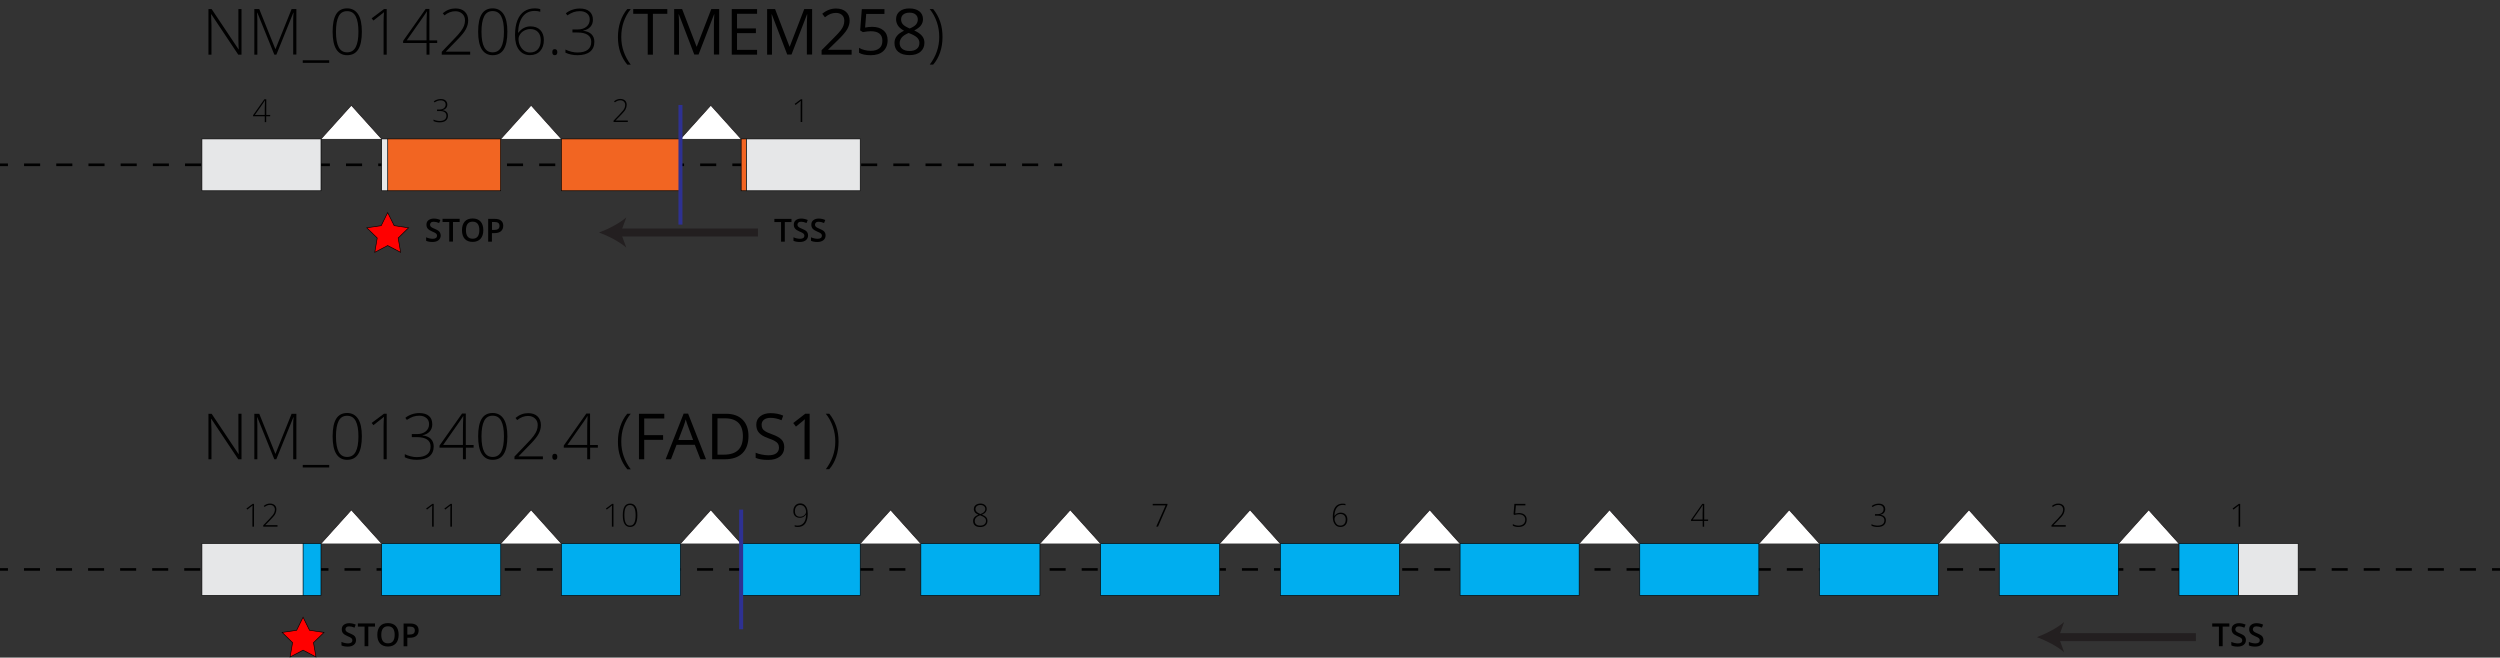 <?xml version="1.0" encoding="utf-8"?>
<!-- Generator: Adobe Illustrator 25.2.3, SVG Export Plug-In . SVG Version: 6.00 Build 0)  -->
<svg version="1.1" id="Layer_1" xmlns="http://www.w3.org/2000/svg" xmlns:xlink="http://www.w3.org/1999/xlink" x="0px" y="0px"
	 viewBox="0 0 313.87 82.56" style="enable-background:new 0 0 313.87 82.56;" xml:space="preserve">
<rect x="0" y="0" width="313.87" height="82.56" fill="#333333" stroke="none"/>
<style type="text/css">
	.st0{fill:#FFFFFF;stroke:#231F20;stroke-width:0.1;stroke-miterlimit:10;}
	.st1{fill:none;stroke:#000000;stroke-width:0.33;stroke-miterlimit:10;}
	.st2{fill:none;stroke:#000000;stroke-width:0.33;stroke-miterlimit:10;stroke-dasharray:2.021,2.021;}
	.st3{fill:#FF0000;stroke:#000000;stroke-width:0.078;stroke-miterlimit:10;}
	.st4{fill:#E6E7E8;stroke:#000000;stroke-width:0.078;stroke-miterlimit:10;}
	.st5{fill:#FFFFFF;}
	.st6{fill:none;stroke:#231F20;stroke-miterlimit:10;}
	.st7{fill:#231F20;}
	.st8{fill:#F26522;stroke:#000000;stroke-width:0.078;stroke-miterlimit:10;}
	.st9{fill:#00AEEF;stroke:#2E3192;stroke-width:0.5;stroke-miterlimit:10;}
	.st10{fill:none;stroke:#000000;stroke-width:0.33;stroke-miterlimit:10;stroke-dasharray:2.012,2.012;}
	.st11{fill:#00AEEF;stroke:#000000;stroke-width:0.078;stroke-miterlimit:10;}
</style>
<g>
	<path d="M30.31,6.86h-0.4l-3.38-5.07H26.5c0.03,0.6,0.05,1.06,0.05,1.37v3.7h-0.38V1.14h0.4l3.38,5.06h0.02
		c-0.02-0.47-0.04-0.91-0.04-1.34V1.14h0.39V6.86z"/>
	<path d="M34.44,6.86l-2.13-5.27h-0.03c0.02,0.32,0.03,0.65,0.03,0.99v4.28h-0.38V1.14h0.62l2.02,5.02h0.02l2.02-5.02h0.6v5.71h-0.4
		V2.53c0-0.3,0.02-0.61,0.05-0.94h-0.03L34.7,6.86H34.44z"/>
	<path d="M41.33,7.89h-3.32V7.57h3.32V7.89z"/>
	<path d="M45.43,3.98c0,1-0.15,1.74-0.46,2.23s-0.77,0.72-1.39,0.72c-0.6,0-1.05-0.25-1.36-0.74s-0.46-1.23-0.46-2.21
		c0-0.99,0.15-1.73,0.45-2.21s0.76-0.72,1.37-0.72c0.6,0,1.06,0.25,1.38,0.74S45.43,3.02,45.43,3.98z M42.18,3.98
		c0,0.89,0.12,1.54,0.35,1.96s0.58,0.63,1.05,0.63c0.49,0,0.85-0.22,1.08-0.66S45,4.84,45,3.98c0-0.84-0.11-1.48-0.34-1.92
		s-0.58-0.66-1.08-0.66s-0.85,0.22-1.07,0.66S42.18,3.14,42.18,3.98z"/>
	<path d="M48.54,6.86h-0.38V2.7c0-0.38,0.02-0.77,0.05-1.18c-0.04,0.04-0.08,0.08-0.12,0.11s-0.44,0.35-1.21,0.95L46.66,2.3
		l1.55-1.16h0.34V6.86z"/>
	<path d="M54.9,5.4h-0.98v1.46h-0.37V5.4h-2.94V5.14l2.83-4.02h0.47v3.95h0.98V5.4z M53.55,5.06V3.43c0-0.79,0.02-1.45,0.05-1.98
		h-0.03c-0.05,0.1-0.21,0.34-0.48,0.73l-2.02,2.88H53.55z"/>
	<path d="M59.03,6.86h-3.57V6.51l1.52-1.59c0.43-0.44,0.73-0.78,0.9-1.02s0.3-0.46,0.38-0.67s0.12-0.44,0.12-0.67
		c0-0.34-0.11-0.62-0.34-0.83s-0.51-0.32-0.87-0.32c-0.48,0-0.93,0.17-1.37,0.52l-0.21-0.27c0.48-0.4,1.01-0.6,1.59-0.6
		c0.5,0,0.89,0.13,1.17,0.4s0.43,0.63,0.43,1.1c0,0.38-0.1,0.74-0.29,1.1s-0.54,0.79-1.05,1.31l-1.46,1.5v0.02h3.05V6.86z"/>
	<path d="M63.7,3.98c0,1-0.15,1.74-0.46,2.23s-0.77,0.72-1.39,0.72c-0.6,0-1.05-0.25-1.36-0.74s-0.46-1.23-0.46-2.21
		c0-0.99,0.15-1.73,0.45-2.21s0.76-0.72,1.37-0.72c0.6,0,1.06,0.25,1.38,0.74S63.7,3.02,63.7,3.98z M60.45,3.98
		c0,0.89,0.12,1.54,0.35,1.96s0.58,0.63,1.05,0.63c0.49,0,0.85-0.22,1.08-0.66s0.34-1.08,0.34-1.94c0-0.84-0.11-1.48-0.34-1.92
		s-0.58-0.66-1.08-0.66S61,1.62,60.78,2.06S60.45,3.14,60.45,3.98z"/>
	<path d="M64.66,4.42c0-0.74,0.1-1.37,0.3-1.87s0.49-0.88,0.86-1.13s0.82-0.37,1.34-0.37c0.24,0,0.47,0.03,0.67,0.09v0.34
		c-0.19-0.07-0.42-0.11-0.69-0.11c-0.64,0-1.14,0.23-1.5,0.7s-0.56,1.14-0.6,2.02h0.05c0.2-0.26,0.42-0.45,0.68-0.58
		s0.52-0.2,0.81-0.2c0.53,0,0.95,0.15,1.25,0.46s0.45,0.73,0.45,1.26c0,0.58-0.16,1.04-0.47,1.38s-0.74,0.51-1.28,0.51
		c-0.58,0-1.03-0.22-1.37-0.66S64.66,5.21,64.66,4.42z M66.53,6.59c0.43,0,0.76-0.13,1-0.4s0.36-0.65,0.36-1.15
		c0-0.44-0.12-0.78-0.35-1.02s-0.55-0.37-0.96-0.37c-0.27,0-0.51,0.06-0.74,0.18s-0.41,0.27-0.54,0.47s-0.2,0.39-0.2,0.6
		c0,0.29,0.06,0.57,0.19,0.83s0.3,0.48,0.52,0.63S66.26,6.59,66.53,6.59z"/>
	<path d="M69.34,6.55c0-0.26,0.1-0.38,0.31-0.38c0.21,0,0.32,0.13,0.32,0.38s-0.11,0.38-0.32,0.38C69.45,6.93,69.34,6.81,69.34,6.55
		z"/>
	<path d="M74.44,2.49c0,0.35-0.11,0.65-0.33,0.89s-0.52,0.4-0.9,0.46v0.02c0.46,0.06,0.81,0.2,1.05,0.44s0.36,0.55,0.36,0.95
		c0,0.53-0.18,0.95-0.54,1.24s-0.89,0.44-1.57,0.44c-0.58,0-1.09-0.11-1.52-0.32V6.22c0.22,0.11,0.46,0.2,0.74,0.27
		s0.53,0.1,0.77,0.1c0.58,0,1.01-0.12,1.3-0.35s0.43-0.56,0.43-0.99c0-0.38-0.15-0.67-0.44-0.87s-0.73-0.3-1.3-0.3h-0.62V3.7h0.62
		c0.47,0,0.85-0.11,1.13-0.34s0.42-0.53,0.42-0.92c0-0.32-0.11-0.57-0.34-0.76S73.16,1.4,72.8,1.4c-0.28,0-0.54,0.04-0.78,0.12
		s-0.5,0.22-0.79,0.41l-0.19-0.26c0.22-0.19,0.49-0.33,0.8-0.44s0.63-0.16,0.95-0.16c0.53,0,0.93,0.12,1.22,0.37
		S74.44,2.04,74.44,2.49z"/>
	<path d="M77.58,4.66c0-0.69,0.1-1.34,0.3-1.94s0.49-1.13,0.87-1.58h0.44c-0.39,0.47-0.68,1.01-0.89,1.61S78,3.99,78,4.66
		c0,1.26,0.4,2.41,1.19,3.46h-0.43c-0.38-0.44-0.67-0.96-0.88-1.55S77.58,5.34,77.58,4.66z"/>
	<path d="M81.98,6.86h-0.66V1.73H79.5V1.14h4.28v0.59h-1.81V6.86z"/>
	<path d="M87.17,6.86l-1.94-5.06H85.2c0.04,0.4,0.05,0.88,0.05,1.43v3.63h-0.61V1.14h1l1.81,4.71h0.03l1.82-4.71h0.99v5.71h-0.66
		V3.18c0-0.42,0.02-0.88,0.05-1.38h-0.03l-1.95,5.05H87.17z"/>
	<path d="M95.05,6.86h-3.18V1.14h3.18v0.59h-2.52v1.84h2.37v0.59h-2.37v2.1h2.52V6.86z"/>
	<path d="M98.84,6.86l-1.94-5.06h-0.03c0.04,0.4,0.05,0.88,0.05,1.43v3.63h-0.61V1.14h1l1.81,4.71h0.03l1.82-4.71h0.99v5.71h-0.66
		V3.18c0-0.42,0.02-0.88,0.05-1.38h-0.03l-1.95,5.05H98.84z"/>
	<path d="M106.9,6.86h-3.75V6.3l1.5-1.51c0.46-0.46,0.76-0.79,0.91-0.99s0.26-0.39,0.33-0.58s0.11-0.39,0.11-0.61
		c0-0.3-0.09-0.55-0.28-0.72s-0.44-0.27-0.77-0.27c-0.24,0-0.46,0.04-0.67,0.12s-0.45,0.22-0.71,0.43l-0.34-0.44
		c0.53-0.44,1.1-0.66,1.72-0.66c0.54,0,0.96,0.14,1.26,0.41s0.46,0.64,0.46,1.11c0,0.36-0.1,0.72-0.3,1.07s-0.58,0.8-1.14,1.34
		l-1.25,1.22v0.03h2.94V6.86z"/>
	<path d="M109.5,3.37c0.6,0,1.07,0.15,1.42,0.45s0.52,0.71,0.52,1.22c0,0.59-0.19,1.05-0.56,1.39s-0.9,0.5-1.56,0.5
		c-0.64,0-1.13-0.1-1.47-0.31V6c0.18,0.12,0.41,0.21,0.68,0.28s0.54,0.1,0.8,0.1c0.46,0,0.81-0.11,1.07-0.32s0.38-0.53,0.38-0.94
		c0-0.8-0.49-1.2-1.46-1.2c-0.25,0-0.58,0.04-0.99,0.11l-0.34-0.21l0.21-2.67h2.84v0.6h-2.29l-0.14,1.71
		C108.91,3.4,109.21,3.37,109.5,3.37z"/>
	<path d="M114.18,1.06c0.52,0,0.93,0.12,1.24,0.36s0.46,0.58,0.46,1c0,0.28-0.09,0.54-0.26,0.77s-0.45,0.44-0.84,0.63
		c0.46,0.22,0.79,0.45,0.99,0.7s0.29,0.53,0.29,0.85c0,0.47-0.17,0.85-0.5,1.13s-0.78,0.42-1.36,0.42c-0.61,0-1.08-0.13-1.41-0.4
		s-0.49-0.65-0.49-1.13c0-0.65,0.4-1.16,1.2-1.53c-0.36-0.2-0.62-0.42-0.77-0.66s-0.23-0.5-0.23-0.79c0-0.41,0.15-0.74,0.46-0.99
		S113.67,1.06,114.18,1.06z M112.95,5.41c0,0.31,0.11,0.56,0.33,0.73s0.52,0.26,0.92,0.26c0.39,0,0.69-0.09,0.91-0.27
		s0.32-0.43,0.32-0.75c0-0.25-0.1-0.48-0.3-0.67s-0.56-0.39-1.06-0.57c-0.39,0.17-0.67,0.35-0.84,0.55S112.95,5.13,112.95,5.41z
		 M114.18,1.59c-0.33,0-0.58,0.08-0.77,0.23s-0.28,0.36-0.28,0.62c0,0.24,0.08,0.45,0.23,0.62s0.44,0.34,0.85,0.52
		c0.37-0.16,0.64-0.32,0.79-0.5s0.23-0.39,0.23-0.63c0-0.26-0.09-0.47-0.28-0.63S114.51,1.59,114.18,1.59z"/>
	<path d="M118.33,4.66c0,0.69-0.1,1.32-0.3,1.91s-0.49,1.11-0.87,1.54h-0.43c0.79-1.05,1.19-2.21,1.19-3.46c0-0.67-0.1-1.3-0.31-1.9
		s-0.5-1.14-0.89-1.61h0.44c0.38,0.46,0.67,0.98,0.88,1.59S118.33,3.98,118.33,4.66z"/>
</g>
<g>
	<path d="M30.31,57.66h-0.4l-3.38-5.07H26.5c0.03,0.6,0.05,1.06,0.05,1.37v3.7h-0.38v-5.71h0.4l3.38,5.06h0.02
		c-0.02-0.47-0.04-0.91-0.04-1.34v-3.73h0.39V57.66z"/>
	<path d="M34.44,57.66l-2.13-5.27h-0.03c0.02,0.32,0.03,0.65,0.03,0.99v4.28h-0.38v-5.71h0.62l2.02,5.02h0.02l2.02-5.02h0.6v5.71
		h-0.4v-4.33c0-0.3,0.02-0.61,0.05-0.94h-0.03l-2.14,5.27H34.44z"/>
	<path d="M41.33,58.69h-3.32v-0.32h3.32V58.69z"/>
	<path d="M45.43,54.78c0,1-0.15,1.74-0.46,2.23s-0.77,0.72-1.39,0.72c-0.6,0-1.05-0.25-1.36-0.74s-0.46-1.23-0.46-2.21
		c0-0.99,0.15-1.73,0.45-2.21s0.76-0.72,1.37-0.72c0.6,0,1.06,0.25,1.38,0.74S45.43,53.82,45.43,54.78z M42.18,54.78
		c0,0.89,0.12,1.54,0.35,1.96s0.58,0.63,1.05,0.63c0.49,0,0.85-0.22,1.08-0.66S45,55.64,45,54.78c0-0.84-0.11-1.48-0.34-1.92
		s-0.58-0.66-1.08-0.66s-0.85,0.22-1.07,0.66S42.18,53.94,42.18,54.78z"/>
	<path d="M48.54,57.66h-0.38V53.5c0-0.38,0.02-0.77,0.05-1.18c-0.04,0.04-0.08,0.08-0.12,0.11s-0.44,0.35-1.21,0.95l-0.22-0.28
		l1.55-1.16h0.34V57.66z"/>
	<path d="M54.27,53.29c0,0.35-0.11,0.65-0.33,0.89s-0.52,0.4-0.9,0.46v0.02c0.46,0.06,0.81,0.2,1.05,0.44s0.36,0.55,0.36,0.95
		c0,0.53-0.18,0.95-0.54,1.24s-0.89,0.44-1.57,0.44c-0.58,0-1.09-0.11-1.52-0.32v-0.39c0.22,0.11,0.46,0.2,0.74,0.27
		s0.53,0.1,0.77,0.1c0.58,0,1.01-0.12,1.3-0.35s0.43-0.56,0.43-0.99c0-0.38-0.15-0.67-0.44-0.87s-0.73-0.3-1.3-0.3h-0.62V54.5h0.62
		c0.47,0,0.85-0.11,1.13-0.34s0.42-0.53,0.42-0.92c0-0.32-0.11-0.57-0.34-0.76s-0.52-0.29-0.88-0.29c-0.28,0-0.54,0.04-0.78,0.12
		s-0.5,0.22-0.79,0.41l-0.19-0.26c0.22-0.19,0.49-0.33,0.8-0.44s0.63-0.16,0.95-0.16c0.53,0,0.93,0.12,1.22,0.37
		S54.27,52.83,54.27,53.29z"/>
	<path d="M59.47,56.2h-0.98v1.46h-0.37V56.2h-2.94v-0.26l2.83-4.02h0.47v3.95h0.98V56.2z M58.12,55.86v-1.63
		c0-0.79,0.02-1.45,0.05-1.98h-0.03c-0.05,0.1-0.21,0.34-0.48,0.73l-2.02,2.88H58.12z"/>
	<path d="M63.7,54.78c0,1-0.15,1.74-0.46,2.23s-0.77,0.72-1.39,0.72c-0.6,0-1.05-0.25-1.36-0.74s-0.46-1.23-0.46-2.21
		c0-0.99,0.15-1.73,0.45-2.21s0.76-0.72,1.37-0.72c0.6,0,1.06,0.25,1.38,0.74S63.7,53.82,63.7,54.78z M60.45,54.78
		c0,0.89,0.12,1.54,0.35,1.96s0.58,0.63,1.05,0.63c0.49,0,0.85-0.22,1.08-0.66s0.34-1.08,0.34-1.94c0-0.84-0.11-1.48-0.34-1.92
		s-0.58-0.66-1.08-0.66s-0.85,0.22-1.07,0.66S60.45,53.94,60.45,54.78z"/>
	<path d="M68.16,57.66h-3.57v-0.34l1.52-1.59c0.43-0.44,0.73-0.78,0.9-1.02s0.3-0.46,0.38-0.67s0.12-0.44,0.12-0.67
		c0-0.34-0.11-0.62-0.34-0.83s-0.51-0.32-0.87-0.32c-0.48,0-0.93,0.17-1.37,0.52l-0.21-0.27c0.48-0.4,1.01-0.6,1.59-0.6
		c0.5,0,0.89,0.13,1.17,0.4s0.43,0.63,0.43,1.1c0,0.38-0.1,0.74-0.29,1.1s-0.54,0.79-1.05,1.31l-1.46,1.5v0.02h3.05V57.66z"/>
	<path d="M69.34,57.35c0-0.26,0.1-0.38,0.31-0.38c0.21,0,0.32,0.13,0.32,0.38s-0.11,0.38-0.32,0.38
		C69.45,57.73,69.34,57.61,69.34,57.35z"/>
	<path d="M75.07,56.2h-0.98v1.46h-0.37V56.2h-2.94v-0.26l2.83-4.02h0.47v3.95h0.98V56.2z M73.72,55.86v-1.63
		c0-0.79,0.02-1.45,0.05-1.98h-0.03c-0.05,0.1-0.21,0.34-0.48,0.73l-2.02,2.88H73.72z"/>
	<path d="M77.58,55.46c0-0.69,0.1-1.34,0.3-1.94s0.49-1.13,0.87-1.58h0.44c-0.39,0.47-0.68,1.01-0.89,1.61S78,54.79,78,55.46
		c0,1.26,0.4,2.41,1.19,3.46h-0.43c-0.38-0.44-0.67-0.96-0.88-1.55S77.58,56.14,77.58,55.46z"/>
	<path d="M80.88,57.66h-0.66v-5.71h3.18v0.59h-2.52v2.09h2.37v0.59h-2.37V57.66z"/>
	<path d="M87.94,57.66l-0.71-1.82h-2.29l-0.7,1.82h-0.67l2.26-5.73h0.56l2.25,5.73H87.94z M87.02,55.24l-0.66-1.77
		c-0.09-0.22-0.17-0.5-0.27-0.82c-0.06,0.25-0.14,0.52-0.25,0.82l-0.67,1.77H87.02z"/>
	<path d="M93.97,54.75c0,0.94-0.26,1.66-0.77,2.16s-1.25,0.75-2.21,0.75h-1.58v-5.71h1.75c0.89,0,1.58,0.25,2.07,0.74
		S93.97,53.86,93.97,54.75z M93.27,54.77c0-0.74-0.19-1.31-0.56-1.68s-0.93-0.57-1.67-0.57h-0.96v4.56h0.81
		c0.79,0,1.39-0.19,1.79-0.58S93.27,55.53,93.27,54.77z"/>
	<path d="M98.46,56.14c0,0.5-0.18,0.89-0.55,1.18s-0.86,0.42-1.48,0.42c-0.68,0-1.2-0.09-1.56-0.26v-0.64
		c0.23,0.1,0.49,0.18,0.77,0.23s0.55,0.09,0.82,0.09c0.44,0,0.78-0.08,1-0.25s0.34-0.4,0.34-0.7c0-0.2-0.04-0.36-0.12-0.49
		s-0.21-0.24-0.4-0.35s-0.47-0.23-0.85-0.36c-0.53-0.19-0.91-0.42-1.14-0.68s-0.34-0.6-0.34-1.02c0-0.44,0.17-0.79,0.5-1.05
		s0.77-0.39,1.31-0.39c0.57,0,1.09,0.1,1.57,0.31l-0.21,0.58c-0.47-0.2-0.93-0.3-1.38-0.3c-0.35,0-0.63,0.08-0.82,0.23
		s-0.3,0.36-0.3,0.63c0,0.2,0.04,0.36,0.11,0.49s0.2,0.24,0.37,0.35s0.44,0.22,0.79,0.35c0.6,0.21,1.01,0.44,1.24,0.69
		S98.46,55.75,98.46,56.14z"/>
	<path d="M101.64,57.66h-0.63v-4.07c0-0.34,0.01-0.66,0.03-0.96c-0.05,0.05-0.12,0.11-0.18,0.17s-0.38,0.31-0.93,0.76l-0.34-0.45
		l1.51-1.17h0.55V57.66z"/>
	<path d="M105.28,55.46c0,0.69-0.1,1.32-0.3,1.91s-0.49,1.11-0.87,1.54h-0.43c0.79-1.05,1.19-2.21,1.19-3.46
		c0-0.67-0.1-1.3-0.31-1.9s-0.5-1.14-0.89-1.61h0.44c0.38,0.46,0.67,0.98,0.88,1.59S105.28,54.78,105.28,55.46z"/>
</g>
<path class="st0" d="M44.11,29.19"/>
<path class="st0" d="M38.54,17.44"/>
<g>
	<g>
		<path class="st1" d="M0,20.69c0.33,0,0.67,0,1,0"/>
		<path class="st2" d="M3.02,20.69c42.77,0,85.55,0,128.32,0"/>
		<path class="st1" d="M132.35,20.69c0.33,0,0.67,0,1,0"/>
	</g>
</g>
<polygon class="st3" points="48.67,26.69 49.49,28.33 51.3,28.6 49.99,29.88 50.3,31.68 48.67,30.83 47.05,31.68 47.36,29.88 
	46.05,28.6 47.86,28.33 "/>
<rect x="25.35" y="17.44" class="st4" width="14.95" height="6.51"/>
<polyline class="st0" points="70.48,17.44 66.68,13.21 62.87,17.44 "/>
<polyline class="st0" points="93.05,17.44 89.24,13.21 85.43,17.44 "/>
<polyline class="st0" points="47.92,17.44 44.11,13.21 40.3,17.44 "/>
<g>
	<line class="st5" x1="95.16" y1="29.19" x2="75.21" y2="29.19"/>
	<g>
		<line class="st6" x1="95.16" y1="29.19" x2="77.63" y2="29.19"/>
		<g>
			<path class="st7" d="M75.21,29.19c1.14-0.42,2.55-1.14,3.42-1.9l-0.69,1.9l0.69,1.9C77.76,30.33,76.35,29.61,75.21,29.19z"/>
		</g>
	</g>
</g>
<rect x="48.67" y="17.44" class="st8" width="14.19" height="6.51"/>
<rect x="93.05" y="17.44" class="st8" width="0.67" height="6.51"/>
<rect x="93.72" y="17.44" class="st4" width="14.28" height="6.51"/>
<rect x="70.48" y="17.44" class="st8" width="14.95" height="6.51"/>
<g>
	<path d="M98.53,30.34h-0.47v-2.46h-0.84v-0.4h2.15v0.4h-0.84V30.34z"/>
	<path d="M101.45,29.56c0,0.25-0.09,0.45-0.28,0.6s-0.44,0.22-0.76,0.22c-0.32,0-0.59-0.05-0.79-0.15v-0.44
		c0.13,0.06,0.27,0.11,0.42,0.14s0.28,0.05,0.41,0.05c0.19,0,0.32-0.04,0.41-0.11s0.13-0.16,0.13-0.28c0-0.11-0.04-0.2-0.12-0.27
		c-0.08-0.07-0.25-0.16-0.5-0.26c-0.26-0.11-0.44-0.23-0.55-0.36c-0.11-0.14-0.16-0.3-0.16-0.49c0-0.24,0.08-0.43,0.25-0.56
		c0.17-0.14,0.4-0.21,0.68-0.21c0.27,0,0.55,0.06,0.82,0.18L101.26,28c-0.25-0.11-0.48-0.16-0.68-0.16c-0.15,0-0.27,0.03-0.34,0.1
		s-0.12,0.15-0.12,0.26c0,0.07,0.02,0.14,0.05,0.19s0.08,0.1,0.15,0.15c0.07,0.05,0.2,0.11,0.39,0.19c0.21,0.09,0.36,0.17,0.46,0.24
		s0.17,0.16,0.21,0.26C101.43,29.32,101.45,29.43,101.45,29.56z"/>
	<path d="M103.65,29.56c0,0.25-0.09,0.45-0.28,0.6s-0.44,0.22-0.76,0.22c-0.32,0-0.59-0.05-0.79-0.15v-0.44
		c0.13,0.06,0.27,0.11,0.42,0.14s0.28,0.05,0.41,0.05c0.19,0,0.32-0.04,0.41-0.11s0.13-0.16,0.13-0.28c0-0.11-0.04-0.2-0.12-0.27
		c-0.08-0.07-0.25-0.16-0.5-0.26c-0.26-0.11-0.44-0.23-0.55-0.36c-0.11-0.14-0.16-0.3-0.16-0.49c0-0.24,0.08-0.43,0.25-0.56
		c0.17-0.14,0.4-0.21,0.68-0.21c0.27,0,0.55,0.06,0.82,0.18L103.46,28c-0.25-0.11-0.48-0.16-0.68-0.16c-0.15,0-0.27,0.03-0.34,0.1
		s-0.12,0.15-0.12,0.26c0,0.07,0.02,0.14,0.05,0.19s0.08,0.1,0.15,0.15c0.07,0.05,0.2,0.11,0.39,0.19c0.21,0.09,0.36,0.17,0.46,0.24
		s0.17,0.16,0.21,0.26C103.63,29.32,103.65,29.43,103.65,29.56z"/>
</g>
<g>
	<path d="M55.33,29.56c0,0.25-0.09,0.45-0.28,0.6s-0.44,0.22-0.76,0.22s-0.59-0.05-0.79-0.15v-0.44c0.13,0.06,0.27,0.11,0.42,0.14
		s0.28,0.05,0.41,0.05c0.19,0,0.32-0.04,0.41-0.11s0.13-0.16,0.13-0.28c0-0.11-0.04-0.2-0.12-0.27s-0.25-0.16-0.5-0.26
		c-0.26-0.11-0.44-0.23-0.55-0.36s-0.16-0.3-0.16-0.49c0-0.24,0.08-0.43,0.25-0.56s0.4-0.21,0.68-0.21c0.27,0,0.55,0.06,0.82,0.18
		L55.13,28c-0.25-0.11-0.48-0.16-0.68-0.16c-0.15,0-0.27,0.03-0.34,0.1s-0.12,0.15-0.12,0.26c0,0.07,0.02,0.14,0.05,0.19
		s0.08,0.1,0.15,0.15s0.2,0.11,0.39,0.19c0.21,0.09,0.36,0.17,0.46,0.24s0.17,0.16,0.21,0.26S55.33,29.43,55.33,29.56z"/>
	<path d="M56.86,30.33H56.4v-2.46h-0.84v-0.4h2.15v0.4h-0.84V30.33z"/>
	<path d="M60.68,28.9c0,0.46-0.12,0.83-0.35,1.08s-0.56,0.39-0.99,0.39c-0.43,0-0.76-0.13-0.99-0.38S58,29.37,58,28.9
		s0.12-0.83,0.35-1.09s0.56-0.38,1-0.38c0.42,0,0.75,0.13,0.98,0.38S60.68,28.44,60.68,28.9z M58.5,28.9c0,0.35,0.07,0.62,0.21,0.8
		s0.35,0.27,0.63,0.27c0.28,0,0.49-0.09,0.63-0.27s0.21-0.45,0.21-0.8c0-0.35-0.07-0.62-0.21-0.8s-0.35-0.27-0.63-0.27
		c-0.28,0-0.49,0.09-0.63,0.27S58.5,28.55,58.5,28.9z"/>
	<path d="M63.18,28.34c0,0.3-0.1,0.53-0.29,0.69s-0.47,0.24-0.83,0.24h-0.3v1.07h-0.47v-2.86h0.82c0.36,0,0.62,0.07,0.8,0.22
		S63.18,28.06,63.18,28.34z M61.76,28.87h0.25c0.24,0,0.42-0.04,0.53-0.12s0.17-0.21,0.17-0.39c0-0.16-0.05-0.29-0.15-0.37
		s-0.26-0.12-0.47-0.12h-0.32V28.87z"/>
</g>
<g>
	<path d="M100.71,15.32h-0.19v-2.08c0-0.19,0.01-0.38,0.02-0.59c-0.02,0.02-0.04,0.04-0.06,0.06s-0.22,0.18-0.6,0.47l-0.11-0.14
		l0.78-0.58h0.17V15.32z"/>
</g>
<g>
	<path d="M56.16,13.14c0,0.18-0.06,0.33-0.17,0.45s-0.26,0.2-0.45,0.23v0.01c0.23,0.03,0.4,0.1,0.52,0.22s0.18,0.27,0.18,0.47
		c0,0.27-0.09,0.47-0.27,0.62s-0.44,0.22-0.78,0.22c-0.29,0-0.54-0.05-0.76-0.16v-0.19c0.11,0.06,0.23,0.1,0.37,0.13
		s0.26,0.05,0.38,0.05c0.29,0,0.5-0.06,0.65-0.17s0.22-0.28,0.22-0.49c0-0.19-0.07-0.33-0.22-0.44s-0.36-0.15-0.65-0.15h-0.31v-0.19
		h0.31c0.24,0,0.42-0.06,0.56-0.17s0.21-0.27,0.21-0.46c0-0.16-0.06-0.29-0.17-0.38s-0.26-0.14-0.44-0.14
		c-0.14,0-0.27,0.02-0.39,0.06s-0.25,0.11-0.39,0.2l-0.1-0.13c0.11-0.09,0.24-0.17,0.4-0.22s0.31-0.08,0.47-0.08
		c0.26,0,0.47,0.06,0.61,0.19S56.16,12.91,56.16,13.14z"/>
</g>
<g>
	<path d="M33.91,14.6h-0.49v0.73h-0.18V14.6h-1.47v-0.13l1.42-2.01h0.24v1.97h0.49V14.6z M33.24,14.43v-0.82
		c0-0.39,0.01-0.72,0.03-0.99h-0.02c-0.03,0.05-0.11,0.17-0.24,0.37L32,14.43H33.24z"/>
</g>
<g>
	<path d="M78.82,15.32h-1.79v-0.17l0.76-0.79c0.21-0.22,0.36-0.39,0.45-0.51s0.15-0.23,0.19-0.34s0.06-0.22,0.06-0.34
		c0-0.17-0.06-0.31-0.17-0.42s-0.26-0.16-0.44-0.16c-0.24,0-0.47,0.09-0.68,0.26l-0.11-0.13c0.24-0.2,0.5-0.3,0.79-0.3
		c0.25,0,0.44,0.07,0.59,0.2s0.21,0.32,0.21,0.55c0,0.19-0.05,0.37-0.14,0.55s-0.27,0.39-0.52,0.65l-0.73,0.75v0.01h1.53V15.32z"/>
</g>
<rect x="47.92" y="17.44" class="st4" width="0.76" height="6.51"/>
<line class="st9" x1="85.43" y1="13.18" x2="85.43" y2="28.2"/>
<g>
	<g>
		<path class="st1" d="M0,71.49c0.33,0,0.67,0,1,0"/>
		<path class="st10" d="M3.01,71.49c102.95,0,205.9,0,308.86,0"/>
		<path class="st1" d="M312.87,71.49c0.33,0,0.67,0,1,0"/>
	</g>
</g>
<rect x="93.05" y="68.24" class="st11" width="14.95" height="6.51"/>
<rect x="115.61" y="68.24" class="st11" width="14.95" height="6.51"/>
<rect x="138.18" y="68.24" class="st11" width="14.95" height="6.51"/>
<rect x="160.74" y="68.24" class="st11" width="14.95" height="6.51"/>
<rect x="70.48" y="68.24" class="st11" width="14.95" height="6.51"/>
<rect x="183.31" y="68.24" class="st11" width="14.95" height="6.51"/>
<rect x="47.92" y="68.24" class="st11" width="14.95" height="6.51"/>
<rect x="205.87" y="68.24" class="st11" width="14.95" height="6.51"/>
<rect x="228.44" y="68.24" class="st11" width="14.95" height="6.51"/>
<path class="st0" d="M44.11,79.99"/>
<polyline class="st0" points="47.92,68.24 44.11,64.01 40.3,68.24 "/>
<path class="st0" d="M38.54,68.24"/>
<polyline class="st0" points="251,68.24 247.2,64.01 243.39,68.24 "/>
<polyline class="st0" points="273.57,68.24 269.76,64.01 265.96,68.24 "/>
<polyline class="st0" points="70.48,68.24 66.68,64.01 62.87,68.24 "/>
<polyline class="st0" points="93.05,68.24 89.24,64.01 85.43,68.24 "/>
<polyline class="st0" points="115.61,68.24 111.81,64.01 108,68.24 "/>
<polyline class="st0" points="138.18,68.24 134.37,64.01 130.56,68.24 "/>
<polyline class="st0" points="160.74,68.24 156.94,64.01 153.13,68.24 "/>
<polyline class="st0" points="183.31,68.24 179.5,64.01 175.7,68.24 "/>
<polyline class="st0" points="205.87,68.24 202.07,64.01 198.26,68.24 "/>
<polyline class="st0" points="228.44,68.24 224.63,64.01 220.83,68.24 "/>
<g>
	<line class="st5" x1="275.69" y1="79.99" x2="255.73" y2="79.99"/>
	<g>
		<line class="st6" x1="275.69" y1="79.99" x2="258.15" y2="79.99"/>
		<g>
			<path class="st7" d="M255.73,79.99c1.14-0.42,2.55-1.14,3.42-1.9l-0.69,1.9l0.69,1.9C258.28,81.13,256.87,80.41,255.73,79.99z"/>
		</g>
	</g>
</g>
<rect x="25.35" y="68.24" class="st4" width="12.76" height="6.51"/>
<rect x="38.05" y="68.24" class="st11" width="2.25" height="6.51"/>
<rect x="273.57" y="68.24" class="st11" width="7.48" height="6.51"/>
<rect x="281.05" y="68.24" class="st4" width="7.48" height="6.51"/>
<rect x="251" y="68.24" class="st11" width="14.95" height="6.51"/>
<polygon class="st3" points="38.05,77.49 38.86,79.13 40.68,79.4 39.36,80.68 39.67,82.48 38.05,81.63 36.42,82.48 36.73,80.68 
	35.42,79.4 37.24,79.13 "/>
<g>
	<path d="M279.05,81.13h-0.47v-2.46h-0.84v-0.4h2.15v0.4h-0.84V81.13z"/>
	<path d="M281.97,80.36c0,0.25-0.09,0.45-0.28,0.6s-0.44,0.22-0.76,0.22c-0.32,0-0.59-0.05-0.79-0.15v-0.44
		c0.13,0.06,0.27,0.11,0.42,0.14s0.28,0.05,0.41,0.05c0.19,0,0.32-0.04,0.41-0.11s0.13-0.16,0.13-0.28c0-0.11-0.04-0.2-0.12-0.27
		c-0.08-0.07-0.25-0.16-0.5-0.26c-0.26-0.11-0.44-0.23-0.55-0.36c-0.11-0.14-0.16-0.3-0.16-0.49c0-0.24,0.08-0.43,0.25-0.56
		c0.17-0.14,0.4-0.21,0.68-0.21c0.27,0,0.55,0.06,0.82,0.18l-0.15,0.38c-0.25-0.11-0.48-0.16-0.68-0.16c-0.15,0-0.27,0.03-0.34,0.1
		s-0.12,0.15-0.12,0.26c0,0.07,0.02,0.14,0.05,0.19s0.08,0.1,0.15,0.15c0.07,0.05,0.2,0.11,0.39,0.19c0.21,0.09,0.36,0.17,0.46,0.24
		s0.17,0.16,0.21,0.26C281.95,80.12,281.97,80.23,281.97,80.36z"/>
	<path d="M284.17,80.36c0,0.25-0.09,0.45-0.28,0.6s-0.44,0.22-0.76,0.22c-0.32,0-0.59-0.05-0.79-0.15v-0.44
		c0.13,0.06,0.27,0.11,0.42,0.14s0.28,0.05,0.41,0.05c0.19,0,0.32-0.04,0.41-0.11s0.13-0.16,0.13-0.28c0-0.11-0.04-0.2-0.12-0.27
		c-0.08-0.07-0.25-0.16-0.5-0.26c-0.26-0.11-0.44-0.23-0.55-0.36c-0.11-0.14-0.16-0.3-0.16-0.49c0-0.24,0.08-0.43,0.25-0.56
		c0.17-0.14,0.4-0.21,0.68-0.21c0.27,0,0.55,0.06,0.82,0.18l-0.15,0.38c-0.25-0.11-0.48-0.16-0.68-0.16c-0.15,0-0.27,0.03-0.34,0.1
		s-0.12,0.15-0.12,0.26c0,0.07,0.02,0.14,0.05,0.19s0.08,0.1,0.15,0.15c0.07,0.05,0.2,0.11,0.39,0.19c0.21,0.09,0.36,0.17,0.46,0.24
		s0.17,0.16,0.21,0.26C284.15,80.12,284.17,80.23,284.17,80.36z"/>
</g>
<g>
	<path d="M44.7,80.36c0,0.25-0.09,0.45-0.28,0.6s-0.44,0.22-0.76,0.22s-0.59-0.05-0.79-0.15v-0.44c0.13,0.06,0.27,0.11,0.42,0.14
		s0.28,0.05,0.41,0.05c0.19,0,0.32-0.04,0.41-0.11s0.13-0.16,0.13-0.28c0-0.11-0.04-0.2-0.12-0.27s-0.25-0.16-0.5-0.26
		c-0.26-0.11-0.44-0.23-0.55-0.36s-0.16-0.3-0.16-0.49c0-0.24,0.08-0.43,0.25-0.56s0.4-0.21,0.68-0.21c0.27,0,0.55,0.06,0.82,0.18
		l-0.15,0.38c-0.25-0.11-0.48-0.16-0.68-0.16c-0.15,0-0.27,0.03-0.34,0.1s-0.12,0.15-0.12,0.26c0,0.07,0.02,0.14,0.05,0.19
		s0.08,0.1,0.15,0.15s0.2,0.11,0.39,0.19c0.21,0.09,0.36,0.17,0.46,0.24s0.17,0.16,0.21,0.26S44.7,80.23,44.7,80.36z"/>
	<path d="M46.24,81.13h-0.47v-2.46h-0.84v-0.4h2.15v0.4h-0.84V81.13z"/>
	<path d="M50.05,79.7c0,0.46-0.12,0.83-0.35,1.08s-0.56,0.39-0.99,0.39c-0.43,0-0.76-0.13-0.99-0.38s-0.35-0.62-0.35-1.09
		s0.12-0.83,0.35-1.09s0.56-0.38,1-0.38c0.42,0,0.75,0.13,0.98,0.38S50.05,79.24,50.05,79.7z M47.87,79.7c0,0.35,0.07,0.62,0.21,0.8
		s0.35,0.27,0.63,0.27c0.28,0,0.49-0.09,0.63-0.27s0.21-0.45,0.21-0.8c0-0.35-0.07-0.62-0.21-0.8s-0.35-0.27-0.63-0.27
		c-0.28,0-0.49,0.09-0.63,0.27S47.87,79.35,47.87,79.7z"/>
	<path d="M52.56,79.14c0,0.3-0.1,0.53-0.29,0.69s-0.47,0.24-0.83,0.24h-0.3v1.07h-0.47v-2.86h0.82c0.36,0,0.62,0.07,0.8,0.22
		S52.56,78.86,52.56,79.14z M51.13,79.67h0.25c0.24,0,0.42-0.04,0.53-0.12s0.17-0.21,0.17-0.39c0-0.16-0.05-0.29-0.15-0.37
		s-0.26-0.12-0.47-0.12h-0.32V79.67z"/>
</g>
<g>
	<path d="M281.24,66.12h-0.19v-2.08c0-0.19,0.01-0.38,0.02-0.59c-0.02,0.02-0.04,0.04-0.06,0.06c-0.02,0.02-0.22,0.18-0.6,0.47
		l-0.11-0.14l0.78-0.58h0.17V66.12z"/>
</g>
<g>
	<path d="M167.33,64.91c0-0.37,0.05-0.68,0.15-0.94c0.1-0.25,0.24-0.44,0.43-0.56s0.41-0.18,0.67-0.18c0.12,0,0.23,0.02,0.34,0.04
		v0.17c-0.1-0.04-0.21-0.05-0.34-0.05c-0.32,0-0.57,0.12-0.75,0.35c-0.18,0.23-0.28,0.57-0.3,1.01h0.03
		c0.1-0.13,0.21-0.22,0.34-0.29c0.13-0.06,0.26-0.1,0.4-0.1c0.27,0,0.48,0.08,0.63,0.23s0.23,0.36,0.23,0.63
		c0,0.29-0.08,0.52-0.24,0.69s-0.37,0.25-0.64,0.25c-0.29,0-0.52-0.11-0.68-0.33C167.42,65.61,167.33,65.3,167.33,64.91z
		 M168.27,65.99c0.21,0,0.38-0.07,0.5-0.2c0.12-0.13,0.18-0.33,0.18-0.57c0-0.22-0.06-0.39-0.18-0.51s-0.28-0.18-0.48-0.18
		c-0.13,0-0.26,0.03-0.37,0.09c-0.11,0.06-0.21,0.14-0.27,0.23c-0.07,0.1-0.1,0.2-0.1,0.3c0,0.14,0.03,0.28,0.1,0.42
		s0.15,0.24,0.26,0.32C168.01,65.95,168.14,65.99,168.27,65.99z"/>
</g>
<g>
	<path d="M236.69,63.94c0,0.18-0.06,0.33-0.17,0.45s-0.26,0.2-0.45,0.23v0.01c0.23,0.03,0.4,0.1,0.52,0.22
		c0.12,0.12,0.18,0.27,0.18,0.47c0,0.27-0.09,0.47-0.27,0.62s-0.44,0.22-0.78,0.22c-0.29,0-0.54-0.05-0.76-0.16v-0.19
		c0.11,0.06,0.23,0.1,0.37,0.13c0.14,0.03,0.26,0.05,0.38,0.05c0.29,0,0.5-0.06,0.65-0.17s0.22-0.28,0.22-0.49
		c0-0.19-0.07-0.33-0.22-0.44c-0.15-0.1-0.36-0.15-0.65-0.15h-0.31v-0.19h0.31c0.24,0,0.42-0.06,0.56-0.17s0.21-0.27,0.21-0.46
		c0-0.16-0.06-0.29-0.17-0.38c-0.11-0.1-0.26-0.14-0.44-0.14c-0.14,0-0.27,0.02-0.39,0.06s-0.25,0.11-0.39,0.2l-0.1-0.13
		c0.11-0.09,0.24-0.17,0.4-0.22s0.31-0.08,0.47-0.08c0.26,0,0.47,0.06,0.61,0.19C236.61,63.54,236.69,63.71,236.69,63.94z"/>
</g>
<g>
	<path d="M190.69,64.41c0.3,0,0.54,0.07,0.72,0.22c0.18,0.15,0.26,0.35,0.26,0.61c0,0.29-0.09,0.52-0.27,0.68
		c-0.18,0.16-0.43,0.24-0.75,0.24c-0.14,0-0.28-0.01-0.4-0.04c-0.13-0.03-0.23-0.07-0.32-0.12v-0.2c0.14,0.07,0.27,0.12,0.38,0.15
		s0.23,0.04,0.35,0.04c0.25,0,0.45-0.07,0.6-0.2c0.15-0.13,0.23-0.31,0.23-0.54c0-0.21-0.07-0.38-0.22-0.5
		c-0.15-0.12-0.35-0.18-0.6-0.18c-0.17,0-0.35,0.03-0.53,0.08l-0.12-0.08l0.11-1.31h1.38v0.19h-1.19l-0.09,1.01
		C190.42,64.43,190.58,64.41,190.69,64.41z"/>
</g>
<g>
	<path d="M214.44,65.4h-0.49v0.73h-0.18V65.4h-1.47v-0.13l1.42-2.01h0.24v1.97h0.49V65.4z M213.76,65.23v-0.82
		c0-0.39,0.01-0.72,0.03-0.99h-0.02c-0.03,0.05-0.11,0.17-0.24,0.37l-1.01,1.44H213.76z"/>
</g>
<g>
	<path d="M259.35,66.12h-1.79v-0.17l0.76-0.79c0.21-0.22,0.36-0.39,0.45-0.51s0.15-0.23,0.19-0.34c0.04-0.11,0.06-0.22,0.06-0.34
		c0-0.17-0.06-0.31-0.17-0.42c-0.11-0.11-0.26-0.16-0.44-0.16c-0.24,0-0.47,0.09-0.68,0.26l-0.11-0.13c0.24-0.2,0.5-0.3,0.79-0.3
		c0.25,0,0.44,0.07,0.59,0.2s0.21,0.32,0.21,0.55c0,0.19-0.05,0.37-0.14,0.55s-0.27,0.39-0.52,0.65l-0.73,0.75v0.01h1.53V66.12z"/>
</g>
<g>
	<path d="M145.16,66.12l1.18-2.67h-1.62v-0.19h1.85v0.14l-1.18,2.71H145.16z"/>
</g>
<g>
	<path d="M123.08,63.22c0.24,0,0.44,0.06,0.58,0.19c0.15,0.12,0.22,0.29,0.22,0.5c0,0.15-0.05,0.27-0.14,0.39s-0.24,0.22-0.45,0.31
		c0.25,0.1,0.43,0.22,0.53,0.34s0.15,0.27,0.15,0.45c0,0.24-0.08,0.42-0.25,0.56c-0.16,0.14-0.39,0.21-0.66,0.21
		c-0.29,0-0.51-0.07-0.66-0.2c-0.15-0.13-0.23-0.32-0.23-0.57c0-0.17,0.05-0.32,0.16-0.45c0.11-0.13,0.28-0.24,0.5-0.33
		c-0.21-0.1-0.36-0.2-0.44-0.31s-0.13-0.24-0.13-0.4c0-0.14,0.04-0.26,0.1-0.36c0.07-0.1,0.17-0.18,0.29-0.24
		C122.79,63.25,122.93,63.22,123.08,63.22z M122.38,65.42c0,0.18,0.06,0.32,0.18,0.42c0.12,0.1,0.29,0.15,0.51,0.15
		c0.21,0,0.39-0.05,0.52-0.16c0.13-0.1,0.2-0.25,0.2-0.43c0-0.16-0.05-0.29-0.15-0.39c-0.1-0.1-0.3-0.21-0.59-0.32
		c-0.24,0.09-0.41,0.19-0.51,0.31C122.43,65.11,122.38,65.25,122.38,65.42z M123.08,63.4c-0.18,0-0.33,0.05-0.44,0.14
		s-0.17,0.21-0.17,0.37c0,0.09,0.02,0.17,0.06,0.24s0.1,0.13,0.18,0.19c0.08,0.06,0.21,0.12,0.39,0.2c0.21-0.08,0.37-0.17,0.46-0.27
		c0.09-0.1,0.14-0.22,0.14-0.36c0-0.16-0.05-0.28-0.17-0.37C123.42,63.44,123.27,63.4,123.08,63.4z"/>
</g>
<g>
	<path d="M101.41,64.48c0,0.38-0.05,0.69-0.15,0.94s-0.24,0.44-0.43,0.56s-0.42,0.18-0.68,0.18c-0.14,0-0.26-0.02-0.38-0.05v-0.17
		c0.06,0.02,0.12,0.03,0.2,0.04s0.14,0.01,0.18,0.01c0.32,0,0.57-0.12,0.76-0.35s0.28-0.57,0.3-1.02h-0.02
		c-0.1,0.12-0.21,0.22-0.34,0.29s-0.27,0.1-0.41,0.1c-0.26,0-0.47-0.07-0.62-0.22s-0.22-0.35-0.22-0.62c0-0.29,0.08-0.52,0.24-0.7
		s0.37-0.27,0.63-0.27c0.19,0,0.35,0.05,0.49,0.15s0.25,0.24,0.33,0.43S101.41,64.22,101.41,64.48z M100.47,63.4
		c-0.21,0-0.37,0.07-0.49,0.21s-0.18,0.33-0.18,0.57c0,0.23,0.06,0.4,0.17,0.52s0.28,0.18,0.49,0.18c0.13,0,0.25-0.03,0.37-0.09
		s0.2-0.14,0.27-0.23s0.1-0.2,0.1-0.3c0-0.15-0.03-0.29-0.09-0.43s-0.15-0.24-0.25-0.31S100.62,63.4,100.47,63.4z"/>
</g>
<g>
	<path d="M77.01,66.12h-0.19v-2.08c0-0.19,0.01-0.38,0.02-0.59c-0.02,0.02-0.04,0.04-0.06,0.06s-0.22,0.18-0.6,0.47l-0.11-0.14
		l0.78-0.58h0.17V66.12z"/>
	<path d="M80.02,64.69c0,0.5-0.08,0.87-0.23,1.11s-0.38,0.36-0.69,0.36c-0.3,0-0.52-0.12-0.68-0.37s-0.23-0.62-0.23-1.1
		c0-0.5,0.08-0.87,0.23-1.11s0.38-0.36,0.69-0.36c0.3,0,0.53,0.12,0.69,0.37S80.02,64.21,80.02,64.69z M78.39,64.69
		c0,0.44,0.06,0.77,0.17,0.98s0.29,0.32,0.53,0.32c0.25,0,0.43-0.11,0.54-0.33s0.17-0.54,0.17-0.97c0-0.42-0.06-0.74-0.17-0.96
		s-0.29-0.33-0.54-0.33s-0.42,0.11-0.54,0.33S78.39,64.27,78.39,64.69z"/>
</g>
<g>
	<path d="M54.44,66.12h-0.19v-2.08c0-0.19,0.01-0.38,0.02-0.59c-0.02,0.02-0.04,0.04-0.06,0.06s-0.22,0.18-0.6,0.47l-0.11-0.14
		l0.78-0.58h0.17V66.12z"/>
	<path d="M56.73,66.12h-0.19v-2.08c0-0.19,0.01-0.38,0.02-0.59c-0.02,0.02-0.04,0.04-0.06,0.06s-0.22,0.18-0.6,0.47l-0.11-0.14
		l0.78-0.58h0.17V66.12z"/>
</g>
<g>
	<path d="M31.88,66.12h-0.19v-2.08c0-0.19,0.01-0.38,0.02-0.59c-0.02,0.02-0.04,0.04-0.06,0.06s-0.22,0.18-0.6,0.47l-0.11-0.14
		l0.78-0.58h0.17V66.12z"/>
	<path d="M34.84,66.12h-1.79v-0.17l0.76-0.79c0.21-0.22,0.36-0.39,0.45-0.51s0.15-0.23,0.19-0.34s0.06-0.22,0.06-0.34
		c0-0.17-0.06-0.31-0.17-0.42s-0.26-0.16-0.44-0.16c-0.24,0-0.47,0.09-0.68,0.26l-0.11-0.13c0.24-0.2,0.5-0.3,0.79-0.3
		c0.25,0,0.44,0.07,0.59,0.2s0.21,0.32,0.21,0.55c0,0.19-0.05,0.37-0.14,0.55s-0.27,0.39-0.52,0.65l-0.73,0.75v0.01h1.53V66.12z"/>
</g>
<line class="st9" x1="93.05" y1="63.98" x2="93.05" y2="79"/>
<g>
</g>
<g>
</g>
<g>
</g>
<g>
</g>
<g>
</g>
<g>
</g>
<g>
</g>
</svg>
